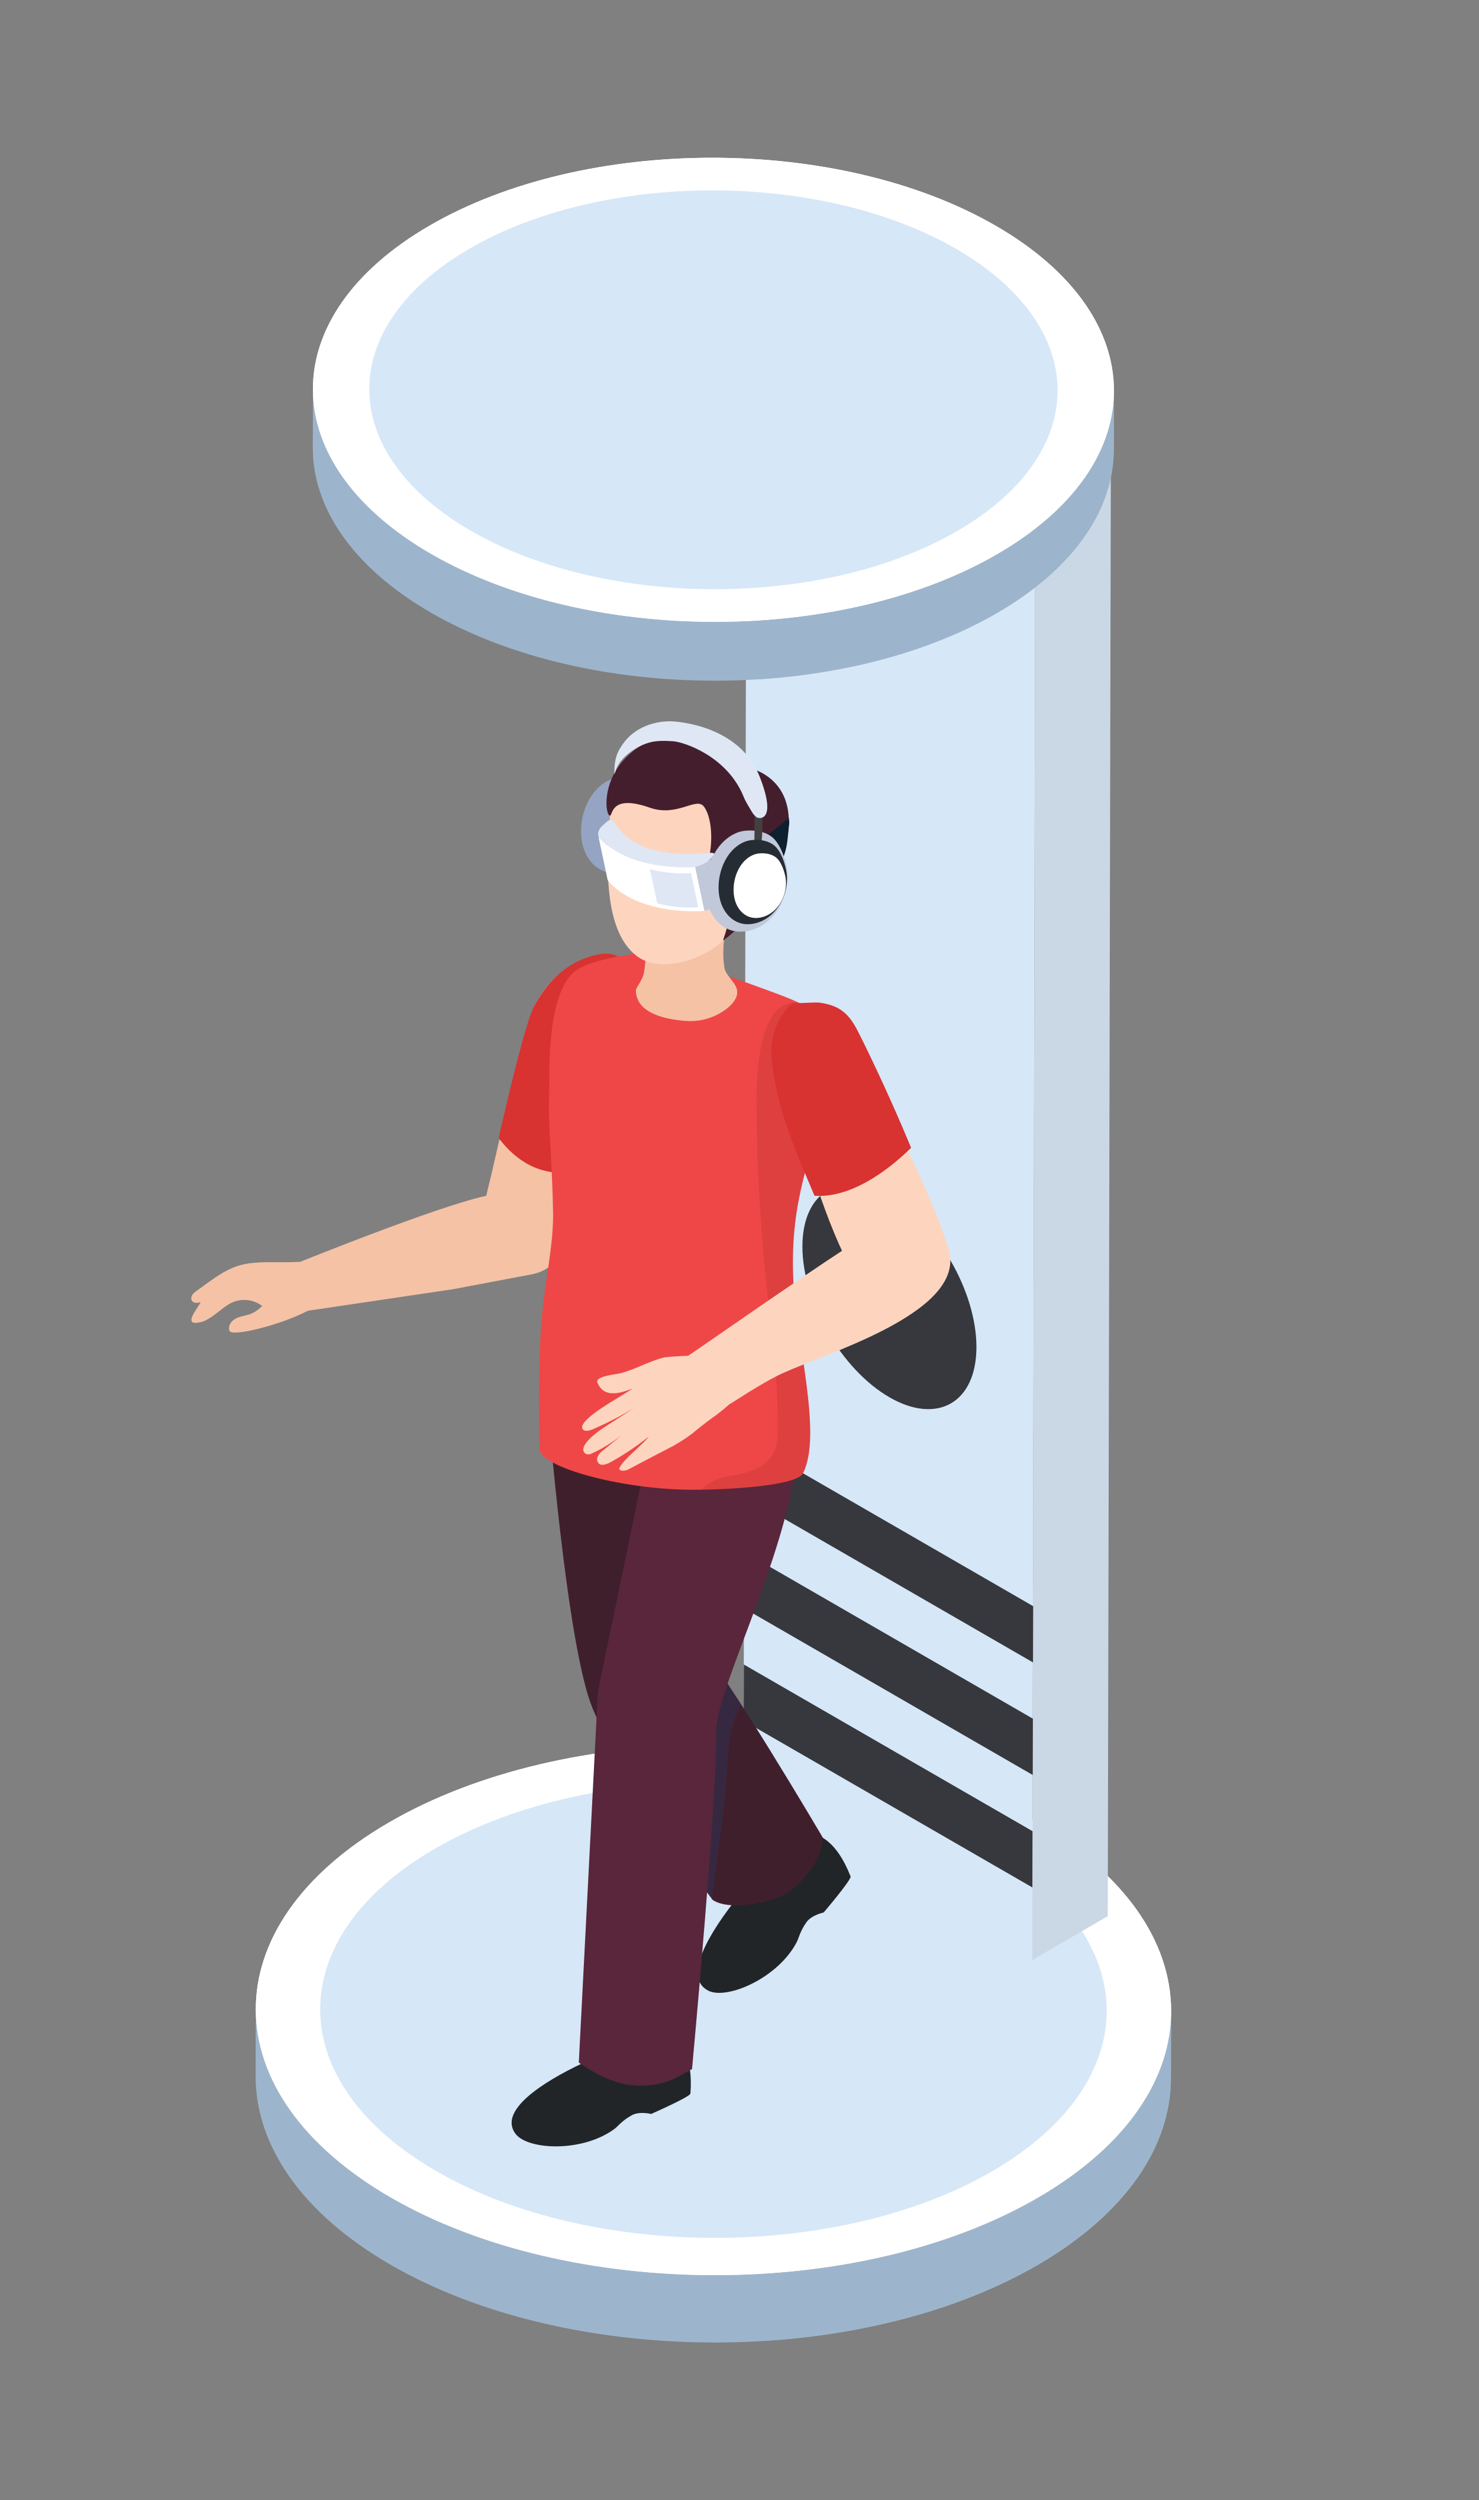 <?xml version="1.0" encoding="utf-8"?>
<!-- Generator: Adobe Illustrator 16.0.0, SVG Export Plug-In . SVG Version: 6.00 Build 0)  -->
<!DOCTYPE svg PUBLIC "-//W3C//DTD SVG 1.1//EN" "http://www.w3.org/Graphics/SVG/1.1/DTD/svg11.dtd">
<svg version="1.1" id="Layer_1" xmlns="http://www.w3.org/2000/svg" xmlns:xlink="http://www.w3.org/1999/xlink" x="0px" y="0px"
	 width="35.5px" height="60px" viewBox="0 0 35.5 60" enable-background="new 0 0 35.5 60" xml:space="preserve">
<rect x="0" y="0" width="35.5" height="60" fill="#808080" stroke="none"/>
<g>
	<g>
		<g>
			<g>
				<g enable-background="new    ">
					<g>
						<defs>
							<path id="SVGID_1_" d="M28.109,48.269l-0.004,1.614c-0.005,1.618-1.068,3.233-3.192,4.469c-4.276,2.484-11.23,2.484-15.534,0
								C7.213,53.1,6.131,51.459,6.136,49.82l0.004-1.615c-0.004,1.639,1.077,3.28,3.243,4.531c4.304,2.484,11.259,2.484,15.534,0
								C27.042,51.502,28.105,49.887,28.109,48.269z"/>
						</defs>
						<use xlink:href="#SVGID_1_"  overflow="visible" fill="#9DB5CC"/>
						<clipPath id="SVGID_2_">
							<use xlink:href="#SVGID_1_"  overflow="visible"/>
						</clipPath>
						<g clip-path="url(#SVGID_2_)" enable-background="new    ">
							<path fill="#9DB5CC" d="M28.109,48.269l-0.004,1.614c-0.005,1.618-1.068,3.233-3.192,4.469
								c-0.78,0.453-1.649,0.824-2.575,1.111l0.005-1.615c0.926-0.287,1.795-0.658,2.574-1.111
								C27.042,51.502,28.105,49.887,28.109,48.269L28.109,48.269z"/>
							<path fill="#9DB5CC" d="M22.343,53.848l-0.005,1.615c-1.254,0.391-2.612,0.628-3.995,0.715l0.004-1.615
								C19.729,54.477,21.088,54.238,22.343,53.848L22.343,53.848z"/>
							<path fill="#9DB5CC" d="M18.189,53.847l-0.004,1.405c-2.777,0.174-5.664-0.355-7.801-1.59
								c-0.392-0.227-0.743-0.467-1.053-0.721l0.004-1.404c0.31,0.252,0.662,0.494,1.053,0.72
								C12.524,53.49,15.412,54.02,18.189,53.847L18.189,53.847z"/>
							<path fill="#9DB5CC" d="M9.334,51.537L9.33,52.941c-0.724-0.588-1.225-1.24-1.504-1.916l0.003-1.405
								C8.109,50.296,8.611,50.948,9.334,51.537L9.334,51.537z"/>
							<path fill="#9DB5CC" d="M7.829,49.62l-0.003,1.405c-0.178-0.429-0.266-0.868-0.265-1.306l0.004-1.405
								C7.564,48.752,7.652,49.191,7.829,49.62L7.829,49.62z"/>
						</g>
					</g>
					<g>
						<path fill="#FFFFFF" d="M24.867,43.738c4.304,2.484,4.328,6.513,0.05,8.998c-4.275,2.484-11.23,2.484-15.534,0
							c-4.304-2.485-4.327-6.514-0.051-8.998C13.609,41.252,20.563,41.254,24.867,43.738z"/>
					</g>
					<g>
						<path fill="#FFFFFF" d="M24.867,43.738c4.304,2.484,4.328,6.513,0.05,8.998c-4.275,2.484-11.23,2.484-15.534,0
							c-4.304-2.485-4.327-6.514-0.051-8.998C13.609,41.252,20.563,41.254,24.867,43.738z"/>
					</g>
					<g>
						<path fill="#D6E7F7" d="M23.777,44.371c3.698,2.135,3.718,5.597,0.043,7.732c-3.674,2.135-9.65,2.135-13.348-0.001
							c-3.698-2.135-3.718-5.597-0.044-7.731C14.103,42.236,20.079,42.236,23.777,44.371z"/>
					</g>
				</g>
			</g>
		</g>
	</g>
	<g>
		<g>
			<g enable-background="new    ">
				<g>
					<polygon fill="#CAD8E6" points="24.776,47.039 26.589,45.984 26.663,11.237 24.85,12.292 					"/>
				</g>
				<g>
					<polygon fill="#FFFFFF" points="24.85,12.292 26.663,11.237 19.733,7.236 17.92,8.29 					"/>
				</g>
				<g>
					<polygon fill="#D6E7F7" points="17.92,8.29 17.846,43.037 24.776,47.039 24.85,12.292 					"/>
				</g>
			</g>
		</g>
		<g>
			<polygon fill="#36383D" points="17.869,34.545 24.799,38.545 24.795,39.895 17.865,35.894 			"/>
			<polygon fill="#36383D" points="17.861,37.244 24.792,41.245 24.788,42.596 17.857,38.594 			"/>
			<polygon fill="#36383D" points="17.854,39.945 24.784,43.945 24.78,45.295 17.85,41.295 			"/>
		</g>
		<path fill="#36383D" d="M23.437,32.326c0-1.332-0.935-2.951-2.088-3.618c-1.154-0.666-2.089-0.125-2.089,1.206
			s0.935,2.951,2.089,3.618C22.502,34.197,23.437,33.658,23.437,32.326z"/>
	</g>
	<g>
		<g>
			<g>
				<g enable-background="new    ">
					<g>
						<defs>
							<path id="SVGID_3_" d="M26.738,9.382l-0.004,1.413c-0.005,1.416-0.935,2.83-2.794,3.91
								c-3.742,2.174-9.828,2.174-13.594-0.001c-1.895-1.094-2.842-2.531-2.838-3.965l0.004-1.413
								c-0.004,1.434,0.942,2.871,2.838,3.965c3.766,2.175,9.853,2.175,13.595,0C25.803,12.211,26.734,10.797,26.738,9.382z"/>
						</defs>
						<use xlink:href="#SVGID_3_"  overflow="visible" fill="#9DB5CC"/>
						<clipPath id="SVGID_4_">
							<use xlink:href="#SVGID_3_"  overflow="visible"/>
						</clipPath>
						<g clip-path="url(#SVGID_4_)" enable-background="new    ">
							<path fill="#9DB5CC" d="M26.738,9.382l-0.004,1.413c-0.005,1.416-0.935,2.83-2.794,3.91
								c-0.682,0.396-1.443,0.721-2.253,0.972l0.004-1.413c0.81-0.252,1.571-0.576,2.253-0.973
								C25.803,12.211,26.734,10.797,26.738,9.382L26.738,9.382z"/>
							<path fill="#9DB5CC" d="M21.691,14.264l-0.004,1.413c-1.098,0.341-2.287,0.55-3.497,0.626l0.004-1.414
								C19.404,14.814,20.593,14.605,21.691,14.264L21.691,14.264z"/>
							<path fill="#9DB5CC" d="M18.056,14.263l-0.004,1.23c-2.43,0.152-4.958-0.312-6.827-1.392c-0.342-0.197-0.65-0.409-0.922-0.63
								l0.003-1.229c0.271,0.221,0.579,0.432,0.922,0.63C13.098,13.952,15.625,14.416,18.056,14.263L18.056,14.263z"/>
							<path fill="#9DB5CC" d="M10.306,12.242l-0.003,1.229c-0.633-0.515-1.072-1.086-1.317-1.678l0.004-1.23
								C9.234,11.156,9.673,11.727,10.306,12.242L10.306,12.242z"/>
							<path fill="#9DB5CC" d="M8.99,10.564l-0.004,1.23c-0.155-0.375-0.232-0.759-0.231-1.143l0.003-1.23
								C8.757,9.805,8.834,10.189,8.99,10.564L8.99,10.564z"/>
						</g>
					</g>
					<g>
						<path fill="#FFFFFF" d="M23.899,5.417c3.767,2.174,3.787,5.7,0.045,7.875c-3.742,2.175-9.829,2.174-13.595,0
							c-3.766-2.174-3.787-5.7-0.045-7.874C14.047,3.242,20.133,3.242,23.899,5.417z"/>
					</g>
					<g>
						<path fill="#FFFFFF" d="M23.899,5.417c3.767,2.174,3.787,5.7,0.045,7.875c-3.742,2.175-9.829,2.174-13.595,0
							c-3.766-2.174-3.787-5.7-0.045-7.874C14.047,3.242,20.133,3.242,23.899,5.417z"/>
					</g>
					<g>
						<path fill="#D6E7F7" d="M22.946,5.971c3.236,1.868,3.254,4.898,0.039,6.767c-3.215,1.869-8.445,1.868-11.682,0
							c-3.236-1.869-3.254-4.898-0.039-6.767C14.48,4.102,19.71,4.102,22.946,5.971z"/>
					</g>
				</g>
			</g>
		</g>
	</g>
	<g>
		<path fill="#95A4C2" d="M15.675,19.123c-0.062-0.142-0.146-0.274-0.262-0.35c-0.126-0.082-0.28-0.115-0.431-0.118
			c-0.111-0.003-0.224,0.01-0.326,0.052c-0.613,0.25-0.858,1.152-0.62,1.728c0.129,0.313,0.4,0.536,0.75,0.513
			c0.705-0.045,1.143-0.85,0.993-1.5C15.754,19.348,15.722,19.232,15.675,19.123z"/>
		<g>
			<g>
				<g>
					<g>
						<path fill="#F5C2A6" d="M12.959,30.525c-0.055,0.023-0.109,0.037-0.167,0.051l-1.91,0.361l-3.516,0.522
							c-0.104,0.024-0.323-1.122-0.265-1.135c0,0,4.125-1.674,4.854-1.665c0.15,0.002,0.287-0.055,0.417-0.074
							c0.403-0.06,0.795,0.087,1.024,0.379c0.008,0.01,0.016,0.021,0.023,0.03c0.078,0.107,0.134,0.233,0.164,0.374
							c0.016,0.079,0.023,0.157,0.021,0.234C13.595,30.008,13.34,30.374,12.959,30.525z"/>
						<path fill="#F5C2A6" d="M14.852,23.619c-0.051,0.391-0.285,0.504-0.439,0.867c-0.444,1.05-0.6,3.768-0.619,3.937
							c-0.002,0.02-0.159,1.358-0.465,1.798c-0.351,0.506-1.809,0.271-1.733-0.865c0.008-0.115,0.017-0.23,0.03-0.341
							c0.013-0.11,0.029-0.216,0.046-0.312c0.015-0.081,0.032-0.154,0.049-0.218c0-0.003,0.002-0.007,0.002-0.01
							c0.138-0.503,0.843-3.855,1.127-4.379c0.27-0.5,0.64-0.876,1.149-1.05c0.001,0,0.001,0,0.002,0
							c0.053-0.018,0.107-0.034,0.163-0.047C14.933,22.812,14.87,23.479,14.852,23.619z"/>
						<path fill="#D83231" d="M15.038,23.611c0.021-0.155,0.091-0.895-0.759-0.688c-0.061,0.015-0.122,0.033-0.18,0.053
							c0,0-0.001,0-0.002,0c-0.563,0.193-0.973,0.609-1.272,1.163c-0.194,0.358-0.565,1.907-0.857,3.172
							c0.608,0.788,1.276,0.913,1.965,0.804c0.089-1.022,0.276-2.733,0.621-3.545C14.723,24.168,14.982,24.043,15.038,23.611z"/>
					</g>
					<g>
						<path fill="#212528" d="M15.363,48.754c0,0,1.348-0.309,1.209,1.488c-0.005,0.076-0.943,0.489-0.943,0.489
							s-0.279-0.071-0.463,0.03c-0.236,0.129-0.336,0.268-0.408,0.322c-0.767,0.575-2.083,0.516-2.382,0.127
							c-0.428-0.559,0.656-1.248,1.61-1.699C14.988,49.039,15.363,48.754,15.363,48.754z"/>
					</g>
					<g>
						<g>
							<path fill="#212528" d="M18.652,44.201c0,0,1.098-0.879,1.764,0.83c0.029,0.073-0.646,0.865-0.646,0.865
								s-0.286,0.058-0.412,0.232c-0.158,0.221-0.188,0.394-0.233,0.476c-0.447,0.866-1.676,1.394-2.122,1.169
								c-0.639-0.32,0.049-1.432,0.725-2.269C18.434,44.631,18.652,44.201,18.652,44.201z"/>
						</g>
						<g>
							<g>
								<path fill="#401F2C" d="M18.946,45.389c-0.417,0.288-1.438,0.475-1.84,0.206c0,0-2.517-3.338-2.992-4.907
									c-0.604-1.995-1.013-7.529-1.013-7.529s2.973-2.415,3.463-1.59c1.11,1.869-0.291,7.352,0.125,7.783
									c0.69,0.717,3.056,4.74,3.056,4.74C19.791,44.431,19.396,45.076,18.946,45.389z"/>
							</g>
						</g>
						<g opacity="0.2">
							<path fill="#144C98" d="M16.639,40.422c0.057-0.302,0.12-0.604,0.195-0.902c0.239,0.297,0.583,0.807,0.952,1.378
								c-0.118,0.233-0.201,0.481-0.25,0.745c-0.069,0.377-0.08,0.762-0.107,1.143c-0.036,0.49-0.107,0.979-0.169,1.467
								c-0.055,0.439-0.115,0.879-0.172,1.318c-0.084-0.112-0.451-0.605-0.903-1.258C16.238,43.002,16.397,41.713,16.639,40.422z"/>
						</g>
					</g>
					<g>
						<g>
							<path fill="#59263B" d="M15.471,50.049c0.544-0.031,0.72-0.17,1.139-0.395c0,0,0.613-6.629,0.577-8.049
								c-0.035-1.346,2.819-6.229,1.687-8.359c-0.445-0.839-4.359,0.016-4.359,0.016l0.962,1.896l-1.126,5.443l-0.458,8.896
								C14.366,49.826,14.885,50.084,15.471,50.049z"/>
						</g>
					</g>
					<g opacity="0.2">
						<g>
							<path fill="#59263B" d="M18.875,33.246c-0.445-0.839-4.359,0.016-4.359,0.016l0.962,1.896l-0.196,0.948
								c0.956,0.391,2.42-0.006,2.612,0.696c0.493,1.551-1.128,3.102-1.622,4.723c0.423-0.07,0.423,0.282,0.423,0.494
								c-0.167,2.558,0.192,5.247-0.307,7.757c0.068-0.037,0.141-0.078,0.223-0.122c0,0,0.613-6.629,0.577-8.049
								C17.152,40.26,20.007,35.377,18.875,33.246z"/>
						</g>
					</g>
					<path fill="#EF4747" d="M12.95,34.775c0.009,0.436,2.06,1.014,3.886,0.975c1.243-0.025,2.315-0.158,2.436-0.391
						c0.48-0.93-0.172-3.189-0.232-4.681c-0.082-1.985,0.48-2.886,0.686-4.21c0-0.013,0.004-0.026,0.004-0.04
						c0.004-0.021,0.009-0.042,0.009-0.068c0.103-0.742,0.149-1.265,0.026-1.689c-0.004-0.017-0.009-0.03-0.018-0.047
						c-0.03-0.099-0.073-0.188-0.125-0.279c-0.056-0.09-0.223-0.18-0.45-0.283c-0.064-0.03-0.137-0.06-0.214-0.095
						c-0.313-0.133-2.311-0.849-2.503-0.875c-0.386-0.06-1.153-0.219-1.218-0.206c-0.244,0.039-0.605,0.094-0.926,0.193
						c-0.253,0.072-0.48,0.175-0.604,0.313c-0.613,0.682-0.51,2.521-0.527,3.001c-0.013,0.309,0.009,0.733,0.039,1.239
						c0.021,0.433,0.047,0.927,0.056,1.449c0.013,0.686-0.141,1.419-0.227,2.136C12.99,31.703,12.904,32.531,12.95,34.775z"/>
					<path opacity="0.2" fill="#9C2726" d="M16.836,35.75c1.243-0.025,2.315-0.158,2.436-0.391c0.48-0.93-0.172-3.189-0.232-4.681
						c-0.082-1.985,0.48-2.886,0.686-4.21c-0.103-0.309-0.252-0.597-0.347-0.91c-0.064-0.218-0.133-0.48-0.111-0.712
						c0.013-0.163,0.043-0.235,0.116-0.261l-0.211-0.523c-1.144-0.128-1.012,2.448-1.012,2.654c0,1.209,0.082,2.405,0.185,3.606
						c0.107,1.247,0.321,2.499,0.321,3.752c0,0.386,0.039,0.754-0.288,1.028c-0.201,0.167-0.57,0.283-0.819,0.309
						C17.308,35.438,17.025,35.553,16.836,35.75z"/>
					<g>
						<path fill="#F5C2A6" d="M15.263,23.771c0.004,0.171,0.073,0.313,0.206,0.424c0.197,0.167,0.532,0.27,0.986,0.305
							c0.583,0.047,0.999-0.271,1.124-0.42c0.333-0.403-0.151-0.574-0.193-0.866c-0.017-0.116-0.025-0.231-0.025-0.339V22.87
							c0-0.282,0.047-0.493,0.047-0.493l-1.874-0.03c0,0-0.013,0.54-0.069,0.956C15.434,23.53,15.263,23.689,15.263,23.771z"/>
					</g>
					<path opacity="0.3" fill="#F5C2A6" d="M15.263,23.771c0.004,0.171,0.073,0.313,0.206,0.424c0.09-0.107,0.052-0.24,0.064-0.369
						c0.017-0.193,0.111-0.343,0.266-0.459c0.249-0.184,0.544-0.111,0.823-0.219c0.073-0.025,0.493-0.146,0.738-0.274V22.87
						c0-0.282,0.047-0.493,0.047-0.493l-1.874-0.03c0,0-0.013,0.54-0.069,0.956C15.434,23.53,15.263,23.689,15.263,23.771z"/>
					<g>
						<g>
							<path fill="#FDD5BF" d="M15.263,22.926c0.231,0.189,0.549,0.24,0.87,0.202c0.42-0.047,0.857-0.245,1.153-0.493
								c0.025-0.021,0.056-0.051,0.082-0.086c0.004-0.004,0.008-0.008,0.013-0.008c0.3-0.348,0.738-1.197,0.828-1.565
								c0.013-0.069,0.026-0.137,0.039-0.202c0.155-1.132-0.866-1.406-1.646-2.007c-0.442-0.342-0.943-0.454-1.333-0.274
								c-0.334,0.154-0.58,0.528-0.631,1.141C14.529,20.971,14.546,22.356,15.263,22.926z"/>
							<path fill="#451E2E" d="M18.878,20.217c-0.01,0.051-0.022,0.103-0.037,0.156c-0.07,0.271-0.184,0.515-0.311,0.753
								c-0.046,0.085-0.093,0.169-0.142,0.254c-0.086,0.154-0.354,0.482-0.38,0.523c-0.146,0.22-0.386,0.487-0.655,0.668
								c0.051-0.157,0.211-0.573,0.127-0.896c-0.013-0.052-0.033-0.101-0.061-0.146c-0.074-0.125,0.004-0.316-0.208-0.148
								c-0.052,0.041-0.093,0.051-0.124,0.038c-0.171-0.071-0.063-0.841-0.039-0.998c0.056-0.386,0.013-0.837-0.149-1.06
								c-0.184-0.254-0.634,0.257-1.304,0.021c-0.95-0.333-0.883,0.192-0.955,0.192c-0.125,0-0.274-1.165,0.913-1.778
								c1.415-0.731,2.406,0.628,2.406,0.628S19.211,18.642,18.878,20.217z"/>
						</g>
						
							<ellipse transform="matrix(-0.773 0.634 -0.634 -0.773 44.928 26.922)" fill="#FDD5BF" cx="17.653" cy="21.49" rx="0.6" ry="0.369"/>
						
							<ellipse transform="matrix(-0.774 0.633 -0.633 -0.774 44.924 26.943)" fill="#F5C2A6" cx="17.653" cy="21.49" rx="0.281" ry="0.172"/>
					</g>
				</g>
				<g>
					<g>
						<path fill="#FDD5BF" d="M20.846,30.848c0,0,1.801-0.429,1.789-0.495l0.173-0.166c-0.19-1.012-1.194-2.893-1.759-4.125
							l-2.003,0.391c0.337,1.534,0.965,3.322,1.479,4.166c0.012,0.02,0.149,0.134,0.321,0.276V30.848z"/>
					</g>
					<g>
						<path fill="#D83231" d="M19.675,24.062c-0.106-0.015-0.507,0.02-0.637,0.012c-0.051,0-0.588,0.503-0.517,1.311
							c0.112,1.272,0.662,2.425,1.029,3.311c0.843,0.058,1.715-0.558,2.319-1.151c-0.54-1.31-1.157-2.572-1.316-2.869
							C20.328,24.259,20.079,24.121,19.675,24.062z"/>
					</g>
				</g>
				<path fill="#F5C2A6" d="M7.369,31.465c0.217-0.117,0.353-0.234,0.325-0.333c-0.049-0.169-0.105-0.337-0.191-0.491
					c-0.055-0.097-0.207-0.368-0.343-0.359c-0.404,0.028-0.811-0.02-1.213,0.041c-0.486,0.073-0.83,0.374-1.222,0.65
					c-0.042,0.03-0.085,0.06-0.111,0.104c-0.027,0.044-0.033,0.104-0.002,0.146c0.045,0.059,0.134,0.046,0.204,0.027
					c-0.085,0.171-0.455,0.588,0.003,0.479c0.236-0.057,0.469-0.308,0.676-0.432c0.248-0.149,0.568-0.133,0.8,0.045
					c-0.118,0.107-0.207,0.176-0.369,0.218c-0.104,0.026-0.212,0.044-0.302,0.103c-0.09,0.058-0.155,0.174-0.115,0.275
					C5.568,32.092,6.772,31.783,7.369,31.465z"/>
			</g>
		</g>
		<g>
			<g>
				<g enable-background="new    ">
					<g enable-background="new    ">
						<defs>
							<path id="SVGID_5_" enable-background="new    " d="M17.146,20.494l0.223,1.057c0.003,0.014-0.008,0.034-0.034,0.057
								c-0.008,0.007-0.016,0.014-0.022,0.021c-0.014,0.012-0.024,0.021-0.033,0.03l-0.223-1.057
								c0.009-0.008,0.02-0.018,0.033-0.029c0.006-0.006,0.014-0.013,0.022-0.021C17.139,20.527,17.149,20.508,17.146,20.494z"/>
						</defs>
						<clipPath id="SVGID_6_">
							<use xlink:href="#SVGID_5_"  overflow="visible"/>
						</clipPath>
						<g clip-path="url(#SVGID_6_)" enable-background="new    ">
							<polygon fill="#9F9F9F" points="17.146,20.494 17.369,21.551 17.369,21.561 17.146,20.504 17.146,20.494 							"/>
							<path fill="#C0C8DA" d="M17.146,20.504l0.223,1.057c-0.002,0.013-0.013,0.028-0.034,0.047
								c-0.008,0.007-0.016,0.014-0.022,0.021c-0.014,0.012-0.024,0.021-0.033,0.03l-0.223-1.057
								c0.009-0.008,0.02-0.018,0.033-0.029c0.006-0.006,0.014-0.013,0.022-0.021C17.133,20.533,17.144,20.517,17.146,20.504
								L17.146,20.504z"/>
						</g>
					</g>
					<g enable-background="new    ">
						<defs>
							<path id="SVGID_7_" enable-background="new    " d="M14.58,21.1l-0.223-1.057c0.004,0.018,0.011,0.034,0.022,0.047
								c0.212,0.244,0.521,0.431,0.899,0.554c0.379,0.123,0.83,0.181,1.326,0.167c0.136-0.004,0.32-0.088,0.397-0.158
								c0.008-0.008,0.015-0.014,0.022-0.02c0-0.001,0.009-0.008,0.033-0.03l0.223,1.057c-0.024,0.021-0.033,0.029-0.033,0.03
								c-0.006,0.006-0.014,0.013-0.022,0.02c-0.077,0.07-0.261,0.155-0.397,0.159c-0.496,0.015-0.946-0.043-1.325-0.167
								c-0.379-0.123-0.687-0.31-0.899-0.554C14.591,21.132,14.584,21.117,14.58,21.1z"/>
						</defs>
						<clipPath id="SVGID_8_">
							<use xlink:href="#SVGID_7_"  overflow="visible"/>
						</clipPath>
						<g clip-path="url(#SVGID_8_)" enable-background="new    ">
							<path fill="#C0C8DA" d="M17.057,20.601l0.223,1.057c-0.024,0.021-0.033,0.029-0.033,0.03
								c-0.006,0.006-0.014,0.013-0.022,0.02c-0.063,0.058-0.197,0.125-0.319,0.149L16.683,20.8
								c0.122-0.024,0.256-0.091,0.319-0.148c0.008-0.008,0.015-0.014,0.022-0.02C17.025,20.63,17.033,20.623,17.057,20.601
								L17.057,20.601z"/>
							<path fill="#FFFFFF" d="M16.683,20.8l0.223,1.057c-0.027,0.006-0.054,0.009-0.079,0.01c-0.496,0.015-0.946-0.043-1.325-0.167
								c-0.379-0.123-0.687-0.31-0.899-0.554c-0.011-0.014-0.019-0.029-0.022-0.046l-0.223-1.057
								c0.004,0.018,0.011,0.034,0.022,0.047c0.212,0.244,0.521,0.431,0.899,0.554c0.379,0.123,0.83,0.181,1.326,0.167
								C16.63,20.809,16.656,20.806,16.683,20.8L16.683,20.8z"/>
							<path fill="#DFE7F5" d="M15.6,20.859c0.271,0.074,0.584,0.108,0.926,0.099c0.019,0,0.04-0.003,0.06-0.007l0.173,0.819
								c-0.021,0.004-0.042,0.007-0.061,0.007c-0.341,0.01-0.653-0.024-0.923-0.098L15.6,20.859z"/>
						</g>
					</g>
					<g>
						<path fill="#DFE7F5" d="M17.121,20.472c0.036,0.012,0.036,0.039-0.008,0.08c-0.008,0.007-0.016,0.014-0.022,0.021
							c-0.014,0.011-0.024,0.021-0.033,0.029c-0.024,0.022-0.032,0.029-0.033,0.03c-0.007,0.006-0.014,0.012-0.022,0.02
							c-0.077,0.07-0.261,0.154-0.397,0.158c-0.497,0.015-0.947-0.044-1.326-0.167c-0.378-0.123-0.687-0.31-0.899-0.554
							c-0.058-0.067-0.008-0.195,0.069-0.265c0.008-0.007,0.016-0.014,0.022-0.02c0,0,0.009-0.008,0.034-0.029
							c0.008-0.008,0.02-0.018,0.033-0.03c0.007-0.006,0.014-0.012,0.022-0.02c0.044-0.041,0.089-0.054,0.125-0.042
							c0.026,0.009,0.048,0.03,0.063,0.063c0.19,0.297,0.464,0.503,0.834,0.623c0.37,0.12,0.834,0.153,1.407,0.104
							C17.049,20.463,17.094,20.463,17.121,20.472z"/>
					</g>
				</g>
			</g>
			<g>
				<g>
					<path fill="#0E2030" d="M18.935,19.624c-0.004,0.051,0.016,0.083,0.009,0.137c-0.037,0.277-0.033,0.527-0.13,0.779
						c-0.112,0.104-0.492,0.342-0.61,0.431c-0.205,0.157-0.415,0.289-0.629,0.384c-0.116,0.052-0.233,0.093-0.351,0.122l-0.07-0.328
						l-0.07-0.329c0.04-0.028,0.081-0.048,0.122-0.055c0.137-0.031,0.274-0.079,0.409-0.145
						C17.933,20.468,18.935,19.624,18.935,19.624z"/>
				</g>
			</g>
			<polygon fill="#0E2030" points="17.19,21.677 17.318,21.562 17.133,20.695 17.005,20.811 			"/>
		</g>
		<g>
			<path fill="#C0C8DA" d="M18.764,20.425c-0.065-0.15-0.154-0.291-0.277-0.37c-0.134-0.086-0.296-0.121-0.456-0.125
				c-0.117-0.003-0.237,0.011-0.345,0.055c-0.649,0.265-0.909,1.219-0.657,1.829c0.137,0.332,0.423,0.567,0.794,0.543
				c0.746-0.048,1.208-0.9,1.05-1.589C18.849,20.664,18.814,20.541,18.764,20.425z"/>
			<path fill="#414141" d="M18.181,19.063c-0.018,0.005-0.035,0.015-0.046,0.029c-0.036,0.044-0.022,0.14-0.023,0.193
				c0,0.084,0,0.167,0,0.251C18.11,19.691,18.11,19.846,18.11,20c0,0.126-0.016,0.275,0.042,0.393
				c0.012,0.024,0.035,0.049,0.061,0.042c0.023-0.006,0.032-0.033,0.037-0.057c0.043-0.212,0.052-0.43,0.05-0.646
				c-0.001-0.201,0.005-0.419-0.034-0.616c-0.003-0.015-0.007-0.031-0.018-0.041c-0.007-0.007-0.018-0.011-0.027-0.013
				C18.207,19.059,18.194,19.06,18.181,19.063z"/>
			<path fill="#262C34" d="M18.773,20.567c-0.054-0.125-0.128-0.242-0.231-0.308c-0.111-0.072-0.247-0.102-0.38-0.104
				c-0.098-0.002-0.197,0.009-0.288,0.046c-0.541,0.22-0.757,1.016-0.547,1.524c0.115,0.277,0.353,0.473,0.662,0.453
				c0.622-0.04,1.008-0.75,0.875-1.324C18.844,20.766,18.815,20.664,18.773,20.567z"/>
			<path fill="#FFFFFF" d="M18.776,20.794c-0.042-0.096-0.098-0.186-0.177-0.237c-0.085-0.055-0.19-0.078-0.291-0.08
				c-0.075-0.001-0.151,0.007-0.221,0.036c-0.415,0.168-0.58,0.779-0.419,1.169c0.087,0.212,0.271,0.362,0.507,0.347
				c0.477-0.031,0.773-0.575,0.671-1.015C18.831,20.946,18.808,20.868,18.776,20.794z"/>
			<path fill="#DFE7F5" d="M18.232,18.633c-0.484-1.228-1.98-1.321-2.132-1.323c-0.281-0.003-0.57,0.065-0.819,0.227
				c-0.124,0.079-0.236,0.184-0.327,0.312c-0.04,0.057-0.079,0.117-0.111,0.181c-0.084,0.167-0.099,0.359-0.096,0.551
				c0.017-0.037,0.027-0.077,0.042-0.115c0.01-0.024,0.018-0.048,0.031-0.071c0.027-0.047,0.051-0.096,0.085-0.136
				c0.063-0.075,0.133-0.141,0.208-0.198c0.145-0.113,0.303-0.191,0.47-0.241c0.189-0.052,0.386-0.043,0.58-0.031
				c0.235,0.016,1.288,0.345,1.688,1.335c0.049,0.122,0.119,0.226,0.184,0.338c0.035,0.061,0.076,0.118,0.13,0.153
				C18.224,19.654,18.657,19.712,18.232,18.633z"/>
		</g>
		<g>
			<path fill="#FDD5BF" d="M21.758,31.607c-0.17,0.108-0.353,0.211-0.542,0.309c-0.884,0.456-1.904,0.799-2.414,1.031
				c-0.525,0.238-1.291,0.764-1.292,0.75c-0.109,0.097-0.214,0.182-0.299,0.247c-0.182,0.129-0.324,0.237-0.502,0.381
				c-0.138,0.124-0.387,0.283-0.549,0.374c-0.396,0.205-0.631,0.326-1.027,0.537c-0.063,0.038-0.137,0.067-0.211,0.055
				c-0.061-0.01-0.069-0.039-0.041-0.09c0.001-0.007,0.008-0.006,0.008-0.006c0.086-0.18,0.548-0.533,0.684-0.72
				c-0.305,0.241-0.594,0.436-0.931,0.622c-0.083,0.043-0.254,0.111-0.301-0.028c-0.044-0.112,0.079-0.224,0.15-0.274
				c0.146-0.121,0.29-0.236,0.434-0.352c-0.238,0.176-0.479,0.331-0.742,0.447c-0.06,0.024-0.127,0.014-0.161-0.035
				c-0.125-0.174,0.319-0.495,0.436-0.572c0.25-0.167,0.507-0.326,0.765-0.498c-0.311,0.191-0.629,0.354-0.959,0.5
				c-0.075,0.029-0.218,0.095-0.279,0.008c-0.123-0.18,0.669-0.639,0.817-0.731c0.132-0.083,0.263-0.157,0.388-0.241
				c-0.296,0.111-0.672,0.234-0.836-0.111c-0.018-0.023-0.025-0.061-0.014-0.086c0.066-0.107,0.434-0.143,0.542-0.166
				c0.37-0.092,0.703-0.3,1.072-0.385c0.057-0.011,0.48-0.037,0.563-0.037c0.013,0.002,2.521-1.757,3.863-2.631
				c0.752-0.49,1.412-1.317,2.151-0.363C23.17,30.367,22.629,31.055,21.758,31.607z"/>
		</g>
	</g>
</g>
</svg>
